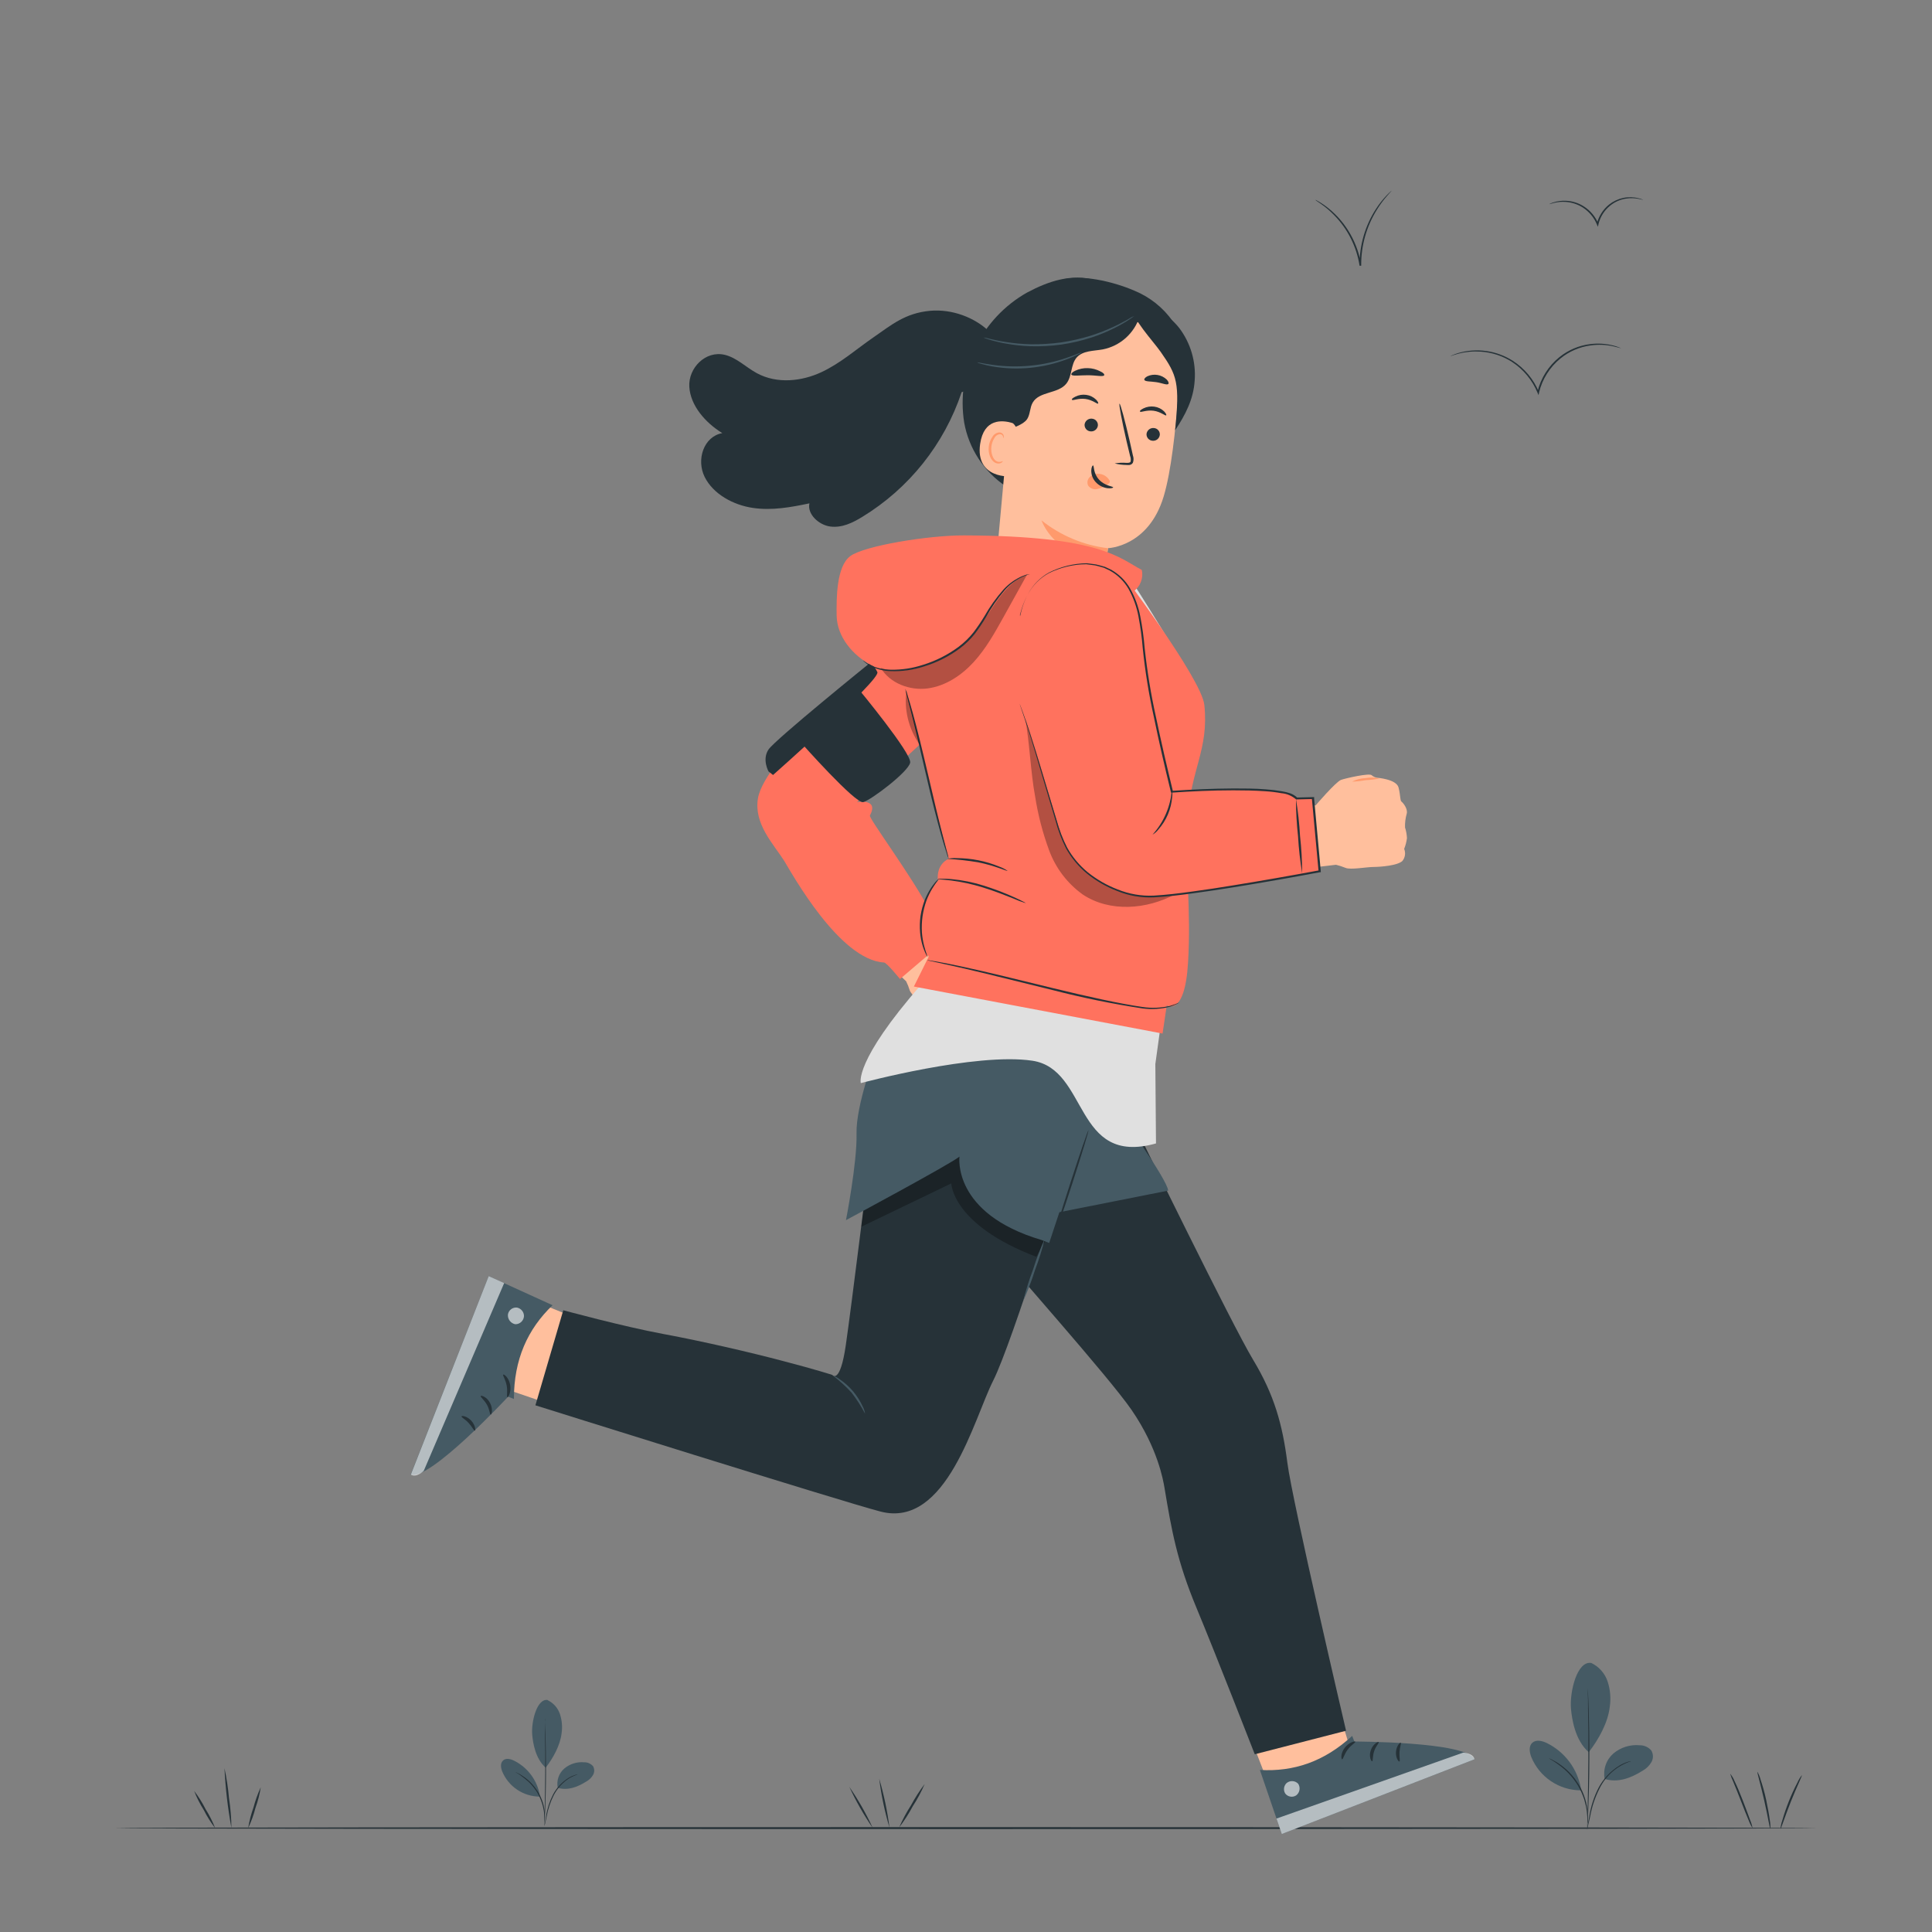 <svg width="88" height="88" viewBox="0 0 88 88" fill="none" xmlns="http://www.w3.org/2000/svg">
<rect x="0" y="0" width="88" height="88" fill="#808080" stroke="none"/>
<path d="M82.78 83.267C82.78 83.294 65.416 83.313 44.002 83.313C22.588 83.313 5.22 83.294 5.22 83.267C5.22 83.241 22.581 83.222 44.002 83.222C65.423 83.222 82.78 83.248 82.78 83.267Z" fill="#263238"/>
<path d="M79.826 83.267C79.754 83.157 79.695 83.039 79.65 82.915C79.555 82.691 79.432 82.387 79.299 82.035C79.165 81.683 79.052 81.414 78.947 81.155C78.89 81.036 78.843 80.913 78.806 80.787C78.889 80.889 78.957 81.004 79.006 81.127C79.114 81.347 79.246 81.655 79.381 82.007C79.517 82.359 79.631 82.667 79.71 82.887C79.763 83.009 79.802 83.136 79.826 83.267Z" fill="#263238"/>
<path d="M80.636 83.302C80.61 83.302 80.52 82.716 80.356 81.998C80.193 81.28 80.022 80.71 80.047 80.701C80.112 80.816 80.161 80.938 80.194 81.066C80.272 81.296 80.37 81.618 80.446 81.979C80.522 82.34 80.582 82.671 80.612 82.91C80.637 83.039 80.645 83.171 80.636 83.302Z" fill="#263238"/>
<path d="M82.072 80.858C82.097 80.872 81.833 81.4 81.565 82.074C81.298 82.748 81.124 83.306 81.097 83.306C81.109 83.177 81.136 83.05 81.178 82.928C81.35 82.328 81.582 81.746 81.87 81.192C81.923 81.073 81.991 80.96 82.072 80.858Z" fill="#263238"/>
<path d="M39.755 83.267C39.347 82.672 38.989 82.043 38.685 81.388C39.095 81.982 39.453 82.611 39.755 83.267Z" fill="#263238"/>
<path d="M40.515 83.248C40.298 82.519 40.142 81.773 40.047 81.018C40.262 81.748 40.418 82.493 40.515 83.248Z" fill="#263238"/>
<path d="M42.118 81.257C41.966 81.61 41.785 81.949 41.576 82.271C41.395 82.609 41.188 82.932 40.955 83.237C41.108 82.886 41.289 82.547 41.497 82.225C41.679 81.887 41.887 81.564 42.118 81.257Z" fill="#263238"/>
<path d="M9.8 83.267C9.601 83.01 9.428 82.734 9.282 82.443C9.109 82.169 8.962 81.878 8.844 81.576C9.042 81.834 9.215 82.109 9.361 82.399C9.534 82.674 9.681 82.965 9.8 83.267Z" fill="#263238"/>
<path d="M10.224 80.538C10.322 80.986 10.39 81.441 10.43 81.898C10.499 82.351 10.537 82.809 10.542 83.267C10.376 82.365 10.27 81.454 10.224 80.538Z" fill="#263238"/>
<path d="M11.878 81.405C11.828 81.727 11.746 82.044 11.635 82.35C11.554 82.666 11.443 82.973 11.304 83.267C11.355 82.946 11.437 82.63 11.547 82.324C11.631 82.009 11.741 81.701 11.878 81.405Z" fill="#263238"/>
<path d="M24.943 77.44C25.075 77.503 25.192 77.592 25.289 77.701C25.386 77.811 25.46 77.939 25.506 78.077C25.596 78.356 25.622 78.651 25.581 78.941C25.516 79.503 25.198 80.068 24.856 80.516C24.383 80.105 24.276 79.385 24.242 79.017C24.191 78.434 24.453 77.352 24.946 77.433" fill="#455A64"/>
<path d="M25.404 81.433C25.372 81.273 25.383 81.107 25.435 80.953C25.488 80.798 25.581 80.66 25.705 80.553C25.83 80.448 25.974 80.369 26.13 80.321C26.285 80.272 26.449 80.255 26.611 80.27C26.687 80.268 26.762 80.283 26.831 80.314C26.899 80.344 26.961 80.389 27.011 80.446C27.047 80.507 27.066 80.577 27.066 80.647C27.066 80.718 27.047 80.788 27.011 80.849C26.94 80.971 26.837 81.072 26.713 81.141C26.305 81.398 25.861 81.571 25.399 81.431" fill="#455A64"/>
<path d="M24.798 83.153C24.801 83.114 24.807 83.076 24.816 83.038C24.83 82.957 24.849 82.852 24.872 82.727C24.925 82.38 25.034 82.044 25.194 81.732C25.361 81.42 25.607 81.159 25.909 80.974C26 80.919 26.098 80.876 26.199 80.845C26.227 80.836 26.255 80.829 26.284 80.824C26.303 80.824 26.312 80.824 26.314 80.824C26.177 80.869 26.047 80.928 25.923 81C25.632 81.189 25.394 81.448 25.23 81.754C25.073 82.062 24.962 82.393 24.9 82.734C24.872 82.864 24.849 82.97 24.832 83.044C24.825 83.081 24.814 83.118 24.798 83.153Z" fill="#263238"/>
<path d="M24.816 78.274C24.818 78.291 24.818 78.308 24.816 78.325L24.825 78.469C24.825 78.594 24.839 78.775 24.846 78.997C24.86 79.446 24.871 80.067 24.869 80.757C24.867 81.447 24.849 82.063 24.83 82.517C24.821 82.743 24.812 82.924 24.804 83.045C24.804 83.103 24.804 83.151 24.795 83.19C24.797 83.206 24.797 83.222 24.795 83.239C24.793 83.222 24.793 83.205 24.795 83.188C24.795 83.151 24.795 83.103 24.795 83.043C24.795 82.913 24.804 82.732 24.809 82.516C24.82 82.067 24.832 81.445 24.835 80.755C24.839 80.066 24.835 79.45 24.823 78.996C24.823 78.775 24.823 78.594 24.823 78.468V78.32C24.816 78.291 24.816 78.274 24.816 78.274Z" fill="#263238"/>
<path d="M24.587 81.775C24.53 81.436 24.392 81.115 24.187 80.84C23.981 80.565 23.713 80.342 23.404 80.191C23.246 80.115 23.04 80.066 22.91 80.191C22.78 80.316 22.81 80.518 22.873 80.682C23.012 81.02 23.248 81.31 23.551 81.515C23.854 81.72 24.211 81.83 24.577 81.833" fill="#455A64"/>
<path d="M23.48 80.719C23.515 80.73 23.549 80.745 23.58 80.763C23.619 80.78 23.657 80.8 23.693 80.823C23.743 80.851 23.791 80.881 23.837 80.914C23.895 80.952 23.95 80.993 24.003 81.037C24.064 81.087 24.123 81.141 24.179 81.198C24.305 81.327 24.417 81.471 24.511 81.625C24.603 81.782 24.677 81.948 24.731 82.121C24.755 82.197 24.773 82.274 24.786 82.352C24.8 82.419 24.809 82.488 24.814 82.556C24.817 82.615 24.817 82.674 24.814 82.732C24.814 82.781 24.814 82.826 24.814 82.861C24.813 82.897 24.809 82.934 24.802 82.97C24.802 82.97 24.802 82.813 24.781 82.565C24.773 82.498 24.762 82.431 24.747 82.364C24.732 82.288 24.713 82.213 24.689 82.139C24.634 81.969 24.561 81.806 24.471 81.651C24.378 81.499 24.269 81.358 24.145 81.229C24.09 81.172 24.032 81.118 23.969 81.069C23.919 81.024 23.866 80.982 23.811 80.942C23.617 80.784 23.477 80.728 23.48 80.719Z" fill="#263238"/>
<path d="M72.482 75.747C72.656 75.83 72.812 75.948 72.939 76.093C73.067 76.237 73.164 76.406 73.225 76.59C73.345 76.957 73.379 77.347 73.325 77.73C73.241 78.471 72.82 79.219 72.366 79.811C71.743 79.267 71.6 78.316 71.556 77.831C71.489 77.063 71.834 75.632 72.482 75.747Z" fill="#455A64"/>
<path d="M73.091 81.032C73.049 80.82 73.064 80.602 73.134 80.397C73.203 80.193 73.325 80.011 73.487 79.869C73.652 79.73 73.843 79.626 74.049 79.561C74.254 79.497 74.471 79.474 74.686 79.494C74.786 79.492 74.885 79.513 74.976 79.554C75.067 79.595 75.148 79.656 75.214 79.731C75.261 79.811 75.287 79.901 75.289 79.994C75.29 80.087 75.267 80.178 75.222 80.259C75.128 80.421 74.993 80.555 74.83 80.647C74.29 80.986 73.704 81.215 73.093 81.03" fill="#455A64"/>
<path d="M72.292 83.302C72.296 83.251 72.303 83.201 72.315 83.151L72.389 82.739C72.46 82.281 72.604 81.838 72.815 81.426C73.034 81.014 73.359 80.669 73.756 80.425C73.877 80.351 74.007 80.292 74.142 80.249C74.178 80.237 74.215 80.228 74.253 80.221C74.265 80.218 74.278 80.218 74.291 80.221C73.983 80.32 73.697 80.48 73.451 80.692C73.206 80.903 73.005 81.162 72.861 81.453C72.653 81.861 72.507 82.297 72.427 82.748C72.389 82.924 72.359 83.059 72.334 83.156C72.325 83.206 72.311 83.255 72.292 83.302Z" fill="#263238"/>
<path d="M72.315 76.859C72.32 76.881 72.323 76.903 72.324 76.926C72.324 76.975 72.327 77.038 72.334 77.116C72.343 77.281 72.354 77.522 72.362 77.82C72.382 78.415 72.396 79.228 72.392 80.139C72.389 81.051 72.366 81.866 72.343 82.459C72.331 82.757 72.319 82.996 72.308 83.163C72.308 83.241 72.308 83.304 72.296 83.353C72.298 83.376 72.298 83.398 72.296 83.42C72.294 83.398 72.294 83.376 72.296 83.353C72.296 83.304 72.296 83.241 72.296 83.163C72.296 82.987 72.306 82.751 72.313 82.459C72.327 81.866 72.343 81.051 72.348 80.141C72.354 79.231 72.348 78.416 72.333 77.823C72.333 77.531 72.333 77.295 72.322 77.119C72.322 77.04 72.322 76.977 72.322 76.927C72.318 76.905 72.316 76.882 72.315 76.859Z" fill="#263238"/>
<path d="M72.012 81.488C71.938 81.039 71.757 80.615 71.485 80.249C71.213 79.885 70.858 79.59 70.449 79.39C70.24 79.29 69.969 79.225 69.796 79.38C69.624 79.534 69.664 79.812 69.747 80.029C69.93 80.476 70.242 80.859 70.642 81.129C71.043 81.4 71.515 81.545 71.998 81.548" fill="#455A64"/>
<path d="M70.55 80.088C70.596 80.102 70.64 80.121 70.682 80.145C70.733 80.169 70.783 80.196 70.831 80.226C70.897 80.262 70.96 80.302 71.021 80.345C71.097 80.395 71.17 80.45 71.24 80.509C71.321 80.574 71.398 80.644 71.472 80.719C71.811 81.06 72.062 81.479 72.202 81.94C72.233 82.04 72.257 82.143 72.276 82.246C72.294 82.335 72.306 82.425 72.313 82.515C72.324 82.598 72.313 82.674 72.324 82.741C72.327 82.799 72.327 82.858 72.324 82.917C72.323 82.965 72.318 83.012 72.308 83.059C72.296 83.059 72.317 82.853 72.28 82.531C72.269 82.45 72.259 82.355 72.237 82.266C72.216 82.176 72.19 82.072 72.16 81.968C72.087 81.744 71.991 81.529 71.871 81.326C71.748 81.125 71.604 80.937 71.442 80.766C71.371 80.692 71.295 80.621 71.217 80.555C71.145 80.49 71.071 80.437 71.005 80.388C70.733 80.183 70.544 80.099 70.55 80.088Z" fill="#263238"/>
<path d="M73.843 15.868C73.843 15.868 73.714 15.825 73.476 15.772C73.141 15.698 72.794 15.685 72.454 15.733C71.949 15.799 71.472 16.005 71.078 16.326C70.593 16.72 70.251 17.263 70.104 17.87V17.887L70.076 17.996L70.034 17.892C69.797 17.317 69.391 16.826 68.871 16.485C68.443 16.21 67.952 16.049 67.445 16.016C67.104 15.992 66.761 16.023 66.429 16.11C66.195 16.171 66.077 16.226 66.069 16.219C66.096 16.202 66.126 16.187 66.157 16.177C66.243 16.139 66.332 16.107 66.422 16.081C66.837 15.96 67.273 15.928 67.701 15.989C68.129 16.049 68.539 16.201 68.904 16.433C69.44 16.778 69.857 17.278 70.099 17.868H70.029V17.85C70.178 17.226 70.531 16.669 71.03 16.266C71.435 15.941 71.922 15.735 72.438 15.673C72.784 15.63 73.136 15.651 73.475 15.736C73.566 15.759 73.656 15.787 73.744 15.821C73.778 15.834 73.811 15.85 73.843 15.868Z" fill="#263238"/>
<path d="M74.846 9.107C74.846 9.107 74.773 9.085 74.643 9.059C74.459 9.022 74.27 9.016 74.084 9.043C73.808 9.08 73.549 9.194 73.335 9.371C73.072 9.585 72.887 9.88 72.808 10.21V10.219L72.779 10.33L72.737 10.226C72.609 9.912 72.388 9.645 72.105 9.459C71.873 9.308 71.607 9.218 71.331 9.198C71.144 9.183 70.956 9.198 70.775 9.244C70.644 9.276 70.576 9.304 70.574 9.297C70.572 9.29 70.59 9.286 70.622 9.27C70.668 9.248 70.716 9.23 70.766 9.216C70.95 9.159 71.142 9.135 71.334 9.145C71.621 9.159 71.9 9.247 72.142 9.402C72.44 9.593 72.672 9.871 72.806 10.198H72.735C72.818 9.851 73.014 9.541 73.291 9.318C73.48 9.168 73.701 9.065 73.937 9.015C74.173 8.966 74.417 8.972 74.65 9.033C74.701 9.046 74.75 9.062 74.798 9.082C74.83 9.096 74.847 9.103 74.846 9.107Z" fill="#263238"/>
<path d="M63.39 8.684C63.39 8.684 63.319 8.763 63.193 8.906C63.015 9.108 62.855 9.325 62.714 9.554C62.243 10.31 61.996 11.183 62.001 12.074V12.105H61.927C61.791 11.232 61.385 10.424 60.764 9.795C60.579 9.603 60.376 9.431 60.157 9.279C60.002 9.172 59.912 9.117 59.916 9.103C59.94 9.11 59.963 9.121 59.984 9.135C60.026 9.161 60.093 9.193 60.173 9.246C60.4 9.39 60.611 9.559 60.803 9.749C61.089 10.028 61.333 10.349 61.526 10.699C61.766 11.13 61.927 11.599 62.001 12.086H61.927V12.074C61.921 11.17 62.179 10.285 62.668 9.525C62.815 9.297 62.984 9.083 63.172 8.886C63.237 8.816 63.293 8.769 63.33 8.733C63.347 8.714 63.367 8.697 63.39 8.684Z" fill="#263238"/>
<path d="M56.637 78.311L57.941 81.678L60.811 81.004L61.443 79.464L60.472 76.272L56.637 78.311Z" fill="#FFBF9D"/>
<path d="M61.589 79.068L61.691 79.324C61.691 79.324 66.795 79.324 67.163 80.135L58.383 83.537L57.386 80.619C58.923 80.707 60.315 80.244 61.589 79.068Z" fill="#455A64"/>
<g opacity="0.6">
<path d="M58.631 81.192C58.557 81.249 58.507 81.332 58.49 81.424C58.473 81.516 58.49 81.611 58.539 81.69C58.596 81.766 58.679 81.817 58.772 81.833C58.865 81.849 58.96 81.83 59.039 81.778C59.118 81.718 59.172 81.63 59.189 81.532C59.206 81.435 59.186 81.334 59.133 81.25C59.066 81.178 58.974 81.134 58.876 81.128C58.777 81.121 58.681 81.153 58.605 81.215" fill="white"/>
</g>
<g opacity="0.6">
<path d="M58.383 83.537L58.143 82.833L66.648 79.829C66.648 79.829 67.103 79.844 67.163 80.133L58.383 83.537Z" fill="white"/>
</g>
<path d="M61.732 79.336C61.746 79.378 61.538 79.48 61.38 79.698C61.222 79.917 61.178 80.135 61.132 80.135C61.086 80.135 61.054 79.864 61.252 79.607C61.449 79.35 61.725 79.294 61.732 79.336Z" fill="#263238"/>
<path d="M62.798 79.353C62.823 79.391 62.665 79.529 62.589 79.769C62.513 80.008 62.543 80.209 62.501 80.223C62.459 80.237 62.337 80.01 62.438 79.72C62.538 79.429 62.781 79.313 62.798 79.353Z" fill="#263238"/>
<path d="M63.742 80.233C63.707 80.258 63.566 80.07 63.585 79.797C63.605 79.524 63.77 79.353 63.802 79.381C63.834 79.41 63.758 79.582 63.745 79.806C63.733 80.029 63.782 80.214 63.742 80.233Z" fill="#263238"/>
<path d="M45.712 57.241C45.788 57.441 50.498 62.697 51.547 64.228C52.733 65.96 52.983 67.424 53.041 67.767C53.368 69.73 53.613 71.112 54.504 73.25C55.394 75.388 57.153 79.904 57.153 79.904L61.311 78.833C61.311 78.833 58.86 68.371 58.638 66.629C58.416 64.886 58.043 63.536 57.077 61.935C56.111 60.333 51.848 51.591 51.848 51.591L45.111 54.423L45.712 57.241Z" fill="#263238"/>
<path d="M42.692 42.374C42.692 42.374 44.054 42.393 44.255 42.518C44.456 42.643 45.257 43.259 45.257 43.398C45.256 43.483 45.275 43.566 45.313 43.641C45.313 43.641 45.816 44.345 45.589 44.646C45.362 44.947 45.195 45.046 45.2 45.139C45.206 45.232 45.133 45.556 44.941 45.644C44.756 45.724 44.585 45.834 44.435 45.968C44.349 46.101 44.247 46.223 44.13 46.331C43.994 46.416 43.847 46.484 43.694 46.533C43.651 46.615 43.586 46.684 43.507 46.733C43.428 46.782 43.338 46.808 43.245 46.809C42.956 46.783 42.43 46.234 42.259 46.03C42.046 45.774 41.504 45.326 41.434 45.099C41.391 44.959 41.337 44.824 41.272 44.694L39.952 43.446L42.011 41.378L42.692 42.374Z" fill="#FFBF9D"/>
<path d="M45.355 43.754C45.2 43.63 45.055 43.494 44.922 43.347C44.769 43.221 44.627 43.082 44.498 42.932C44.858 43.116 45.156 43.402 45.355 43.754Z" fill="#FF9A6C"/>
<path d="M41.969 28.484C41.969 28.484 40.403 29.811 40.033 30.144C39.663 30.476 34.848 34.521 34.526 36.351C34.322 37.523 35.23 38.44 35.718 39.209C36.069 39.783 38.238 43.725 40.264 43.84C40.383 43.84 40.994 44.593 40.994 44.593L43.192 42.719C42.882 42.331 42.604 41.919 42.36 41.487C41.48 39.836 39.563 37.263 39.623 37.147C40.051 36.346 39.035 36.536 39.035 36.536L43.249 32.673L41.969 28.484Z" fill="#FF725E"/>
<path d="M35.005 35.137C35.005 35.137 34.7 34.593 35.005 34.139C35.309 33.685 39.6 30.216 39.6 30.216C39.6 30.216 39.809 30.27 39.963 30.615C40.116 30.96 35.211 35.3 35.211 35.3L35.005 35.137Z" fill="#263238"/>
<path d="M36.504 33.848C36.504 33.848 38.968 36.627 39.32 36.536C39.672 36.444 41.379 35.156 41.457 34.737C41.534 34.318 39.111 31.393 39.111 31.393L36.504 33.848Z" fill="#263238"/>
<path d="M33.012 16.162C33.553 16.291 33.975 16.727 34.47 16.996C35.397 17.5 36.522 17.366 37.405 16.956C38.289 16.546 39.007 15.9 39.801 15.354C40.594 14.809 41.225 14.259 42.37 14.156C44.393 13.98 46.418 15.759 45.5 17.271L43.801 17.864C43.008 20.237 41.4 22.252 39.262 23.552C38.836 23.811 38.354 24.05 37.824 23.983C37.294 23.917 36.756 23.412 36.869 22.927C36.027 23.104 35.161 23.265 34.281 23.133C33.401 23.001 32.488 22.51 32.097 21.725C31.706 20.94 32.051 19.881 32.9 19.728C32.117 19.247 31.446 18.464 31.397 17.616C31.348 16.767 32.132 15.953 33.012 16.162Z" fill="#263238"/>
<path d="M49.889 12.758C48.794 12.461 47.777 12.795 46.772 13.33C45.752 13.909 44.932 14.784 44.421 15.84C43.911 16.895 43.735 18.082 43.916 19.241C44.021 19.831 44.244 20.394 44.573 20.895C44.901 21.397 45.328 21.826 45.827 22.159C47.205 23.039 49.083 22.958 50.473 22.104C51.864 21.25 52.761 19.702 52.985 18.084C53.154 16.964 52.966 15.819 52.448 14.811C52.185 14.311 51.823 13.872 51.383 13.518C50.943 13.165 50.435 12.907 49.891 12.758" fill="#263238"/>
<path d="M46.353 16.238C46.557 15.828 46.54 15.346 46.649 14.9C46.888 13.92 47.342 13.052 48.307 12.755C49.204 12.479 50.674 12.808 51.679 13.244C52.379 13.533 52.982 14.015 53.418 14.634C53.693 15.053 53.863 15.531 53.916 16.029C53.968 16.527 53.9 17.03 53.719 17.496L48.703 16.264C48.189 16.616 47.661 16.968 47.062 17.128C46.888 17.186 46.702 17.198 46.522 17.162C46.433 17.142 46.352 17.098 46.287 17.033C46.223 16.968 46.179 16.887 46.16 16.798C46.132 16.595 46.264 16.416 46.353 16.238Z" fill="#263238"/>
<path d="M45.382 25.52L46.262 15.902C46.286 15.694 46.387 15.504 46.545 15.367C46.703 15.23 46.906 15.158 47.115 15.164L51.649 14.656C53.073 14.7 53.761 16.555 53.666 17.975C53.551 19.559 53.347 21.476 53.002 22.618C52.309 24.915 50.47 24.968 50.47 24.968C50.47 24.968 50.459 25.059 50.333 25.909C50.333 25.909 50.102 27.669 48.139 27.284C46.865 27.034 45.382 25.52 45.382 25.52Z" fill="#FFBF9D"/>
<path d="M52.828 19.811C52.818 19.889 52.778 19.961 52.717 20.01C52.655 20.06 52.576 20.083 52.497 20.075C52.459 20.073 52.421 20.063 52.386 20.046C52.351 20.029 52.32 20.005 52.294 19.976C52.269 19.947 52.249 19.913 52.237 19.876C52.225 19.839 52.22 19.8 52.223 19.762C52.233 19.683 52.274 19.611 52.336 19.562C52.398 19.512 52.476 19.489 52.555 19.496C52.594 19.498 52.632 19.508 52.667 19.525C52.702 19.542 52.733 19.566 52.758 19.596C52.784 19.625 52.803 19.659 52.815 19.696C52.827 19.733 52.831 19.772 52.828 19.811Z" fill="#263238"/>
<path d="M53.117 18.918C53.075 18.952 52.869 18.753 52.545 18.709C52.221 18.665 51.96 18.795 51.931 18.751C51.901 18.707 51.964 18.665 52.078 18.603C52.232 18.526 52.406 18.498 52.576 18.522C52.745 18.544 52.901 18.619 53.023 18.737C53.113 18.832 53.138 18.902 53.117 18.918Z" fill="#263238"/>
<path d="M50.007 19.385C49.997 19.463 49.956 19.535 49.894 19.584C49.832 19.634 49.753 19.657 49.674 19.649C49.636 19.646 49.598 19.636 49.563 19.619C49.529 19.602 49.498 19.578 49.472 19.549C49.447 19.52 49.428 19.486 49.416 19.449C49.403 19.413 49.399 19.374 49.401 19.335C49.412 19.257 49.452 19.185 49.514 19.135C49.576 19.086 49.655 19.062 49.734 19.07C49.773 19.072 49.811 19.082 49.846 19.099C49.881 19.116 49.912 19.14 49.937 19.17C49.962 19.199 49.982 19.233 49.994 19.27C50.006 19.307 50.01 19.346 50.007 19.385Z" fill="#263238"/>
<path d="M50.017 18.382C49.975 18.417 49.769 18.216 49.445 18.172C49.121 18.128 48.861 18.258 48.831 18.214C48.801 18.17 48.865 18.128 48.979 18.068C49.132 17.99 49.306 17.961 49.477 17.986C49.645 18.008 49.802 18.084 49.924 18.202C50.014 18.292 50.038 18.367 50.017 18.382Z" fill="#263238"/>
<path d="M50.771 21.108C50.949 21.077 51.13 21.069 51.309 21.083C51.394 21.083 51.475 21.083 51.496 21.027C51.515 20.942 51.507 20.854 51.475 20.773C51.424 20.562 51.371 20.342 51.316 20.11C51.098 19.166 50.954 18.396 50.992 18.387C51.031 18.378 51.237 19.137 51.454 20.08C51.505 20.312 51.556 20.534 51.602 20.745C51.641 20.852 51.641 20.969 51.602 21.076C51.586 21.104 51.564 21.127 51.538 21.145C51.512 21.163 51.481 21.174 51.45 21.178C51.402 21.183 51.354 21.183 51.306 21.178C51.125 21.176 50.946 21.153 50.771 21.108Z" fill="#263238"/>
<path d="M50.47 24.971C49.362 24.838 48.313 24.399 47.441 23.704C47.441 23.704 48.009 25.438 50.389 25.538L50.47 24.971Z" fill="#FF9A6C"/>
<path d="M50.528 21.87C50.477 21.784 50.404 21.712 50.318 21.662C50.231 21.611 50.133 21.584 50.033 21.581C49.961 21.577 49.889 21.588 49.821 21.613C49.753 21.639 49.691 21.677 49.639 21.727C49.588 21.775 49.553 21.838 49.538 21.907C49.524 21.975 49.532 22.047 49.56 22.111C49.604 22.176 49.667 22.227 49.74 22.256C49.813 22.285 49.893 22.293 49.97 22.277C50.13 22.243 50.283 22.178 50.419 22.087C50.458 22.064 50.494 22.036 50.524 22.002C50.538 21.986 50.547 21.966 50.55 21.945C50.552 21.923 50.549 21.902 50.54 21.882" fill="#FF9A6C"/>
<path d="M49.787 21.201C49.84 21.201 49.787 21.553 50.06 21.847C50.332 22.141 50.706 22.151 50.702 22.199C50.702 22.222 50.609 22.255 50.45 22.238C50.244 22.212 50.053 22.115 49.912 21.963C49.775 21.818 49.701 21.624 49.706 21.424C49.711 21.277 49.762 21.196 49.787 21.201Z" fill="#263238"/>
<path d="M50.295 17.092C50.252 17.174 49.933 17.092 49.547 17.092C49.162 17.092 48.843 17.146 48.8 17.062C48.782 17.02 48.847 16.944 48.975 16.886C49.155 16.801 49.351 16.761 49.549 16.768C49.746 16.772 49.94 16.822 50.114 16.914C50.253 16.972 50.315 17.051 50.295 17.092Z" fill="#263238"/>
<path d="M53.217 17.489C53.149 17.554 52.937 17.447 52.668 17.407C52.399 17.366 52.166 17.389 52.124 17.304C52.107 17.264 52.152 17.195 52.262 17.139C52.406 17.073 52.567 17.053 52.724 17.079C52.881 17.105 53.026 17.178 53.142 17.287C53.226 17.377 53.247 17.456 53.217 17.489Z" fill="#263238"/>
<path d="M45.605 15.472C46.198 14.165 48.388 12.517 49.797 12.783L51.909 14.413C51.79 14.792 51.57 15.131 51.274 15.396C50.977 15.66 50.615 15.84 50.225 15.916C49.81 15.99 49.322 15.967 49.042 16.284C48.763 16.6 48.84 17.139 48.569 17.475C48.196 17.943 47.337 17.818 47.039 18.336C46.907 18.561 46.929 18.853 46.793 19.077C46.617 19.374 45.769 19.68 45.452 19.536C45.135 19.392 45.199 18.832 45.126 18.526C45.029 18.176 45.055 17.803 45.2 17.47C45.422 16.827 45.324 16.097 45.605 15.472Z" fill="#263238"/>
<path d="M46.392 19.929C46.415 19.753 46.269 19.315 46.1 19.264C45.649 19.13 44.813 19.052 44.644 20.223C44.415 21.823 46.068 21.722 46.078 21.677C46.089 21.631 46.311 20.532 46.392 19.929Z" fill="#FFBF9D"/>
<path d="M45.677 21C45.677 21 45.645 21.016 45.596 21.03C45.526 21.049 45.451 21.04 45.387 21.006C45.227 20.919 45.123 20.631 45.156 20.34C45.172 20.203 45.218 20.071 45.292 19.953C45.315 19.907 45.348 19.867 45.39 19.836C45.432 19.805 45.48 19.785 45.531 19.777C45.564 19.773 45.598 19.781 45.626 19.799C45.654 19.817 45.676 19.844 45.686 19.876C45.7 19.925 45.686 19.955 45.686 19.959C45.686 19.962 45.725 19.937 45.721 19.869C45.718 19.828 45.701 19.789 45.672 19.76C45.633 19.72 45.58 19.698 45.524 19.696C45.456 19.7 45.391 19.721 45.334 19.758C45.277 19.794 45.23 19.844 45.199 19.904C45.109 20.032 45.054 20.18 45.038 20.335C45.001 20.659 45.123 20.985 45.344 21.083C45.385 21.103 45.43 21.113 45.475 21.113C45.52 21.113 45.565 21.103 45.605 21.083C45.668 21.039 45.681 21.004 45.677 21Z" fill="#FF9A6C"/>
<path d="M51.49 13.881C51.575 14.55 52.487 15.486 52.874 16.037C53.611 17.093 53.745 17.43 53.525 19.6C53.991 18.896 54.363 18.192 54.416 17.333C54.481 16.476 54.231 15.624 53.712 14.939C53.449 14.603 53.112 14.332 52.727 14.149C52.341 13.966 51.919 13.875 51.492 13.883" fill="#263238"/>
<path d="M44.789 15.372C44.874 15.411 44.963 15.443 45.054 15.467C45.141 15.495 45.248 15.527 45.375 15.555C45.501 15.583 45.642 15.624 45.804 15.647C46.18 15.716 46.561 15.758 46.943 15.77C47.41 15.783 47.878 15.757 48.342 15.694C48.805 15.626 49.262 15.519 49.708 15.376C50.07 15.257 50.423 15.111 50.764 14.941C50.913 14.872 51.038 14.795 51.151 14.732C51.264 14.668 51.359 14.608 51.433 14.556C51.514 14.507 51.591 14.451 51.663 14.39C51.576 14.427 51.492 14.472 51.413 14.524C51.336 14.57 51.237 14.626 51.125 14.682C51.012 14.739 50.883 14.814 50.736 14.878C50.393 15.038 50.04 15.175 49.68 15.29C49.237 15.426 48.784 15.529 48.326 15.598C47.868 15.659 47.405 15.687 46.943 15.68C46.564 15.672 46.187 15.638 45.813 15.578C45.653 15.559 45.51 15.525 45.385 15.501C45.26 15.476 45.151 15.451 45.063 15.428C44.974 15.401 44.882 15.382 44.789 15.372Z" fill="#455A64"/>
<path d="M44.508 16.507C44.564 16.537 44.623 16.558 44.684 16.571C44.853 16.619 45.024 16.659 45.197 16.689C46.343 16.888 47.522 16.773 48.609 16.358C48.778 16.297 48.944 16.226 49.104 16.145C49.163 16.121 49.219 16.088 49.269 16.048C49.269 16.034 49.016 16.152 48.6 16.294C47.516 16.668 46.358 16.779 45.221 16.62C44.778 16.56 44.512 16.491 44.508 16.507Z" fill="#455A64"/>
<path d="M27.442 60.525L23.978 59.117L22.484 61.758L23.211 63.328L26.424 64.43L27.442 60.525Z" fill="#FFBF9D"/>
<path d="M23.408 63.721L23.144 63.617C23.144 63.617 19.576 67.457 18.707 67.165L22.259 58.126L25.168 59.451C24.029 60.544 23.408 61.924 23.408 63.721Z" fill="#455A64"/>
<g opacity="0.6">
<path d="M23.866 59.981C23.874 59.884 23.847 59.788 23.789 59.71C23.73 59.632 23.646 59.578 23.551 59.559C23.454 59.547 23.358 59.574 23.28 59.632C23.203 59.69 23.151 59.776 23.135 59.872C23.126 59.974 23.155 60.077 23.217 60.159C23.279 60.241 23.369 60.298 23.47 60.317C23.571 60.319 23.67 60.281 23.744 60.211C23.818 60.142 23.862 60.046 23.867 59.944" fill="white"/>
</g>
<g opacity="0.6">
<path d="M22.26 58.126L22.964 58.444L19.302 66.993C19.302 66.993 18.973 67.326 18.712 67.169L22.26 58.126Z" fill="white"/>
</g>
<path d="M23.109 63.638C23.065 63.619 23.132 63.39 23.079 63.11C23.026 62.83 22.887 62.646 22.92 62.612C22.954 62.579 23.177 62.746 23.237 63.078C23.297 63.411 23.144 63.665 23.109 63.638Z" fill="#263238"/>
<path d="M22.352 64.43C22.306 64.43 22.306 64.201 22.176 63.978C22.046 63.754 21.873 63.626 21.893 63.587C21.912 63.548 22.169 63.615 22.319 63.899C22.468 64.182 22.392 64.446 22.352 64.43Z" fill="#263238"/>
<path d="M21.023 64.515C21.023 64.471 21.27 64.499 21.463 64.708C21.657 64.918 21.669 65.162 21.627 65.166C21.585 65.17 21.506 64.99 21.345 64.814C21.185 64.638 21.009 64.561 21.023 64.515Z" fill="#263238"/>
<path d="M25.657 59.68C25.657 59.68 28.361 60.417 30.216 60.762C32.071 61.107 34.2 61.604 35.672 61.994C37.222 62.398 37.91 62.626 37.91 62.626C37.91 62.626 38.262 63.086 38.526 61.264C38.79 59.442 39.6 52.864 39.6 52.864L40.49 50.033L45.837 49.097L48.675 52.841C48.675 52.841 46.11 61.166 45.237 62.889C44.364 64.612 43.125 69.633 40.109 68.85C38.324 68.387 24.387 64.01 24.387 64.01L25.657 59.68Z" fill="#263238"/>
<path opacity="0.3" d="M39.317 55.226L39.294 55.412L39.236 55.875L43.331 53.902C43.331 53.902 43.358 55.784 47.203 57.246L47.692 56.394V53.902L44.72 51.591H42.664L39.389 54.055" fill="black"/>
<path d="M47.592 56.417C47.47 56.904 47.32 57.383 47.142 57.851C46.991 58.331 46.812 58.801 46.605 59.259C46.726 58.773 46.876 58.294 47.055 57.825C47.204 57.345 47.383 56.874 47.592 56.417Z" fill="#455A64"/>
<path d="M39.403 64.392C39.226 64.055 39.021 63.735 38.789 63.434C38.532 63.155 38.252 62.898 37.951 62.667C38.059 62.702 38.161 62.756 38.25 62.827C38.477 62.981 38.682 63.166 38.859 63.376C39.035 63.586 39.183 63.819 39.297 64.068C39.351 64.169 39.387 64.278 39.403 64.392Z" fill="#455A64"/>
<path d="M39.873 48.002C39.873 48.002 38.982 50.326 39.014 51.637C39.046 52.948 38.533 55.576 38.533 55.576C38.533 55.576 43.343 52.994 43.703 52.681C43.703 52.681 43.351 55.271 47.437 56.479L47.789 56.614L49.044 52.83C49.476 52.164 49.841 51.456 50.134 50.718C50.465 49.764 50.926 48.006 50.926 48.006L41.795 45.408L39.873 48.002Z" fill="#455A64"/>
<path d="M50.931 50.625C50.931 50.625 53.177 53.724 53.208 54.231L47.499 55.363L46.971 53.188L46.74 50.922L50.931 50.625Z" fill="#455A64"/>
<path d="M42.215 30.137C42.275 30.302 43.447 34.349 43.447 34.349L44.151 40.222C44.151 40.222 42.967 43.698 41.969 44.835C38.875 48.37 39.209 49.335 39.209 49.335C39.209 49.335 44.444 47.927 47.022 48.314C49.6 48.701 48.898 53.135 52.654 52.082L52.624 48.467C52.624 48.467 53.096 45.132 53.214 43.967C53.331 42.802 53.171 38.615 53.171 38.615C53.171 38.615 54.462 34.514 54.462 33.185C54.462 31.856 54.77 31.798 53.706 29.97C52.643 28.141 51.066 25.703 51.066 25.703L45.148 25.204L41.867 28.585L42.215 30.137Z" fill="#E0E0E0"/>
<path d="M49.579 51.482C49.602 51.482 49.271 52.58 48.838 53.916C48.405 55.252 48.036 56.331 48.011 56.322C47.986 56.313 48.319 55.225 48.752 53.888C49.185 52.55 49.555 51.473 49.579 51.482Z" fill="#263238"/>
<path d="M42.013 30.302C41.233 30.512 40.543 30.753 39.692 30.302C38.84 29.852 38.127 29.007 38.108 28.042C38.097 27.254 38.095 25.8 38.729 25.33C39.362 24.86 42.277 24.381 43.908 24.387C50.19 24.406 51 25.443 52.005 25.958C52.047 26.141 52.033 26.332 51.965 26.507C51.898 26.681 51.78 26.832 51.626 26.939" fill="#FF725E"/>
<path d="M41.478 29.128C41.478 29.128 41.654 32.588 41.913 33.896C42.172 35.204 43.212 39.118 43.212 39.118C43.212 39.118 42.634 39.334 42.721 40.118C42.721 40.118 42.096 40.661 42.025 41.858C41.955 43.055 42.302 43.576 42.302 43.576L41.626 44.935L52.953 47.077L53.143 45.797C53.143 45.797 53.964 46.325 54.113 43.861C54.263 41.397 53.969 39.558 54.099 37.296C54.229 35.035 55.072 34.153 54.856 32.11C54.736 30.909 50.926 25.872 50.926 25.872C50.926 25.872 45.389 24.931 44.833 25.536C44.276 26.142 41.478 29.128 41.478 29.128Z" fill="#FF725E"/>
<g opacity="0.3">
<path d="M53.504 39.792C50.779 38.261 48.801 35.714 46.899 33.233L46.698 32.736C46.893 33.773 46.948 35.218 47.145 36.256C47.276 37.104 47.492 37.936 47.789 38.74C48.089 39.549 48.625 40.249 49.327 40.75C50.559 41.561 52.231 41.427 53.525 40.732C53.715 40.63 53.921 40.477 53.917 40.262C53.914 40.047 53.692 39.901 53.504 39.792Z" fill="black"/>
</g>
<path d="M41.233 31.372C41.277 31.468 41.312 31.567 41.339 31.669C41.4 31.861 41.483 32.143 41.58 32.491C41.775 33.195 42.011 34.16 42.261 35.235C42.511 36.311 42.74 37.284 42.921 37.983C43.011 38.322 43.085 38.6 43.139 38.812C43.171 38.912 43.195 39.014 43.211 39.118C43.169 39.022 43.133 38.922 43.106 38.82C43.041 38.629 42.958 38.349 42.859 38C42.66 37.296 42.419 36.332 42.171 35.256C41.923 34.181 41.696 33.208 41.518 32.507C41.43 32.169 41.358 31.89 41.304 31.678C41.273 31.578 41.249 31.476 41.233 31.372Z" fill="#263238"/>
<path d="M46.728 41.14C46.532 41.081 46.339 41.008 46.152 40.924C45.8 40.785 45.315 40.591 44.764 40.42C44.294 40.275 43.812 40.169 43.324 40.105C42.949 40.06 42.715 40.056 42.715 40.04C42.769 40.026 42.825 40.022 42.88 40.026C43.031 40.022 43.181 40.027 43.331 40.042C43.827 40.087 44.316 40.185 44.79 40.334C45.263 40.482 45.727 40.658 46.179 40.862C46.355 40.941 46.49 41.007 46.585 41.056C46.636 41.078 46.684 41.106 46.728 41.14Z" fill="#263238"/>
<path d="M53.727 45.658C53.695 45.681 53.661 45.702 53.625 45.72C53.523 45.773 53.416 45.818 53.305 45.852C52.894 45.961 52.465 45.988 52.043 45.933C50.667 45.725 49.303 45.446 47.956 45.099C46.372 44.713 44.945 44.35 43.908 44.111L42.676 43.837L42.34 43.763C42.301 43.756 42.262 43.745 42.224 43.731C42.264 43.731 42.304 43.736 42.344 43.745L42.684 43.801C42.977 43.852 43.4 43.937 43.916 44.048C44.959 44.271 46.392 44.625 47.972 45.011C49.553 45.396 50.992 45.715 52.045 45.868C52.46 45.928 52.883 45.911 53.291 45.817C53.439 45.772 53.585 45.719 53.727 45.658Z" fill="#263238"/>
<g opacity="0.3">
<path d="M40.114 30.418C40.533 31.122 41.434 31.464 42.251 31.357C43.067 31.249 43.796 30.763 44.352 30.154C44.908 29.545 45.313 28.819 45.713 28.099L46.798 26.142C45.51 26.678 45.072 28.169 44.097 29.169C43.122 30.169 41.233 30.83 40.114 30.418Z" fill="black"/>
</g>
<path d="M46.907 26.152C46.907 26.152 46.779 26.183 46.555 26.282C46.253 26.429 45.983 26.634 45.76 26.886C45.435 27.266 45.149 27.679 44.908 28.118C44.755 28.373 44.589 28.621 44.41 28.859C44.211 29.112 43.979 29.338 43.722 29.531C43.224 29.902 42.666 30.183 42.071 30.362C41.589 30.517 41.083 30.587 40.577 30.57C40.233 30.563 39.896 30.473 39.595 30.309C39.514 30.264 39.439 30.209 39.371 30.145C39.346 30.124 39.324 30.101 39.304 30.075C39.403 30.149 39.506 30.217 39.612 30.279C39.914 30.426 40.245 30.503 40.58 30.504C41.078 30.513 41.574 30.437 42.046 30.281C42.629 30.101 43.177 29.823 43.667 29.459C43.918 29.27 44.144 29.05 44.34 28.804C44.518 28.57 44.683 28.326 44.836 28.074C45.084 27.633 45.38 27.22 45.716 26.842C45.948 26.59 46.23 26.389 46.543 26.25C46.629 26.215 46.717 26.188 46.807 26.168C46.84 26.158 46.873 26.152 46.907 26.152Z" fill="#263238"/>
<path d="M45.894 39.667C45.881 39.695 45.308 39.424 44.547 39.275C44.085 39.199 43.619 39.147 43.152 39.12C43.287 39.089 43.426 39.078 43.565 39.086C43.901 39.087 44.236 39.12 44.565 39.185C44.894 39.25 45.215 39.348 45.524 39.477C45.655 39.523 45.78 39.587 45.894 39.667Z" fill="#263238"/>
<path d="M42.768 40.019C42.78 40.032 42.633 40.195 42.457 40.484C42.354 40.657 42.267 40.838 42.196 41.026C42.115 41.257 42.056 41.496 42.02 41.739C41.987 41.982 41.977 42.228 41.992 42.473C42.007 42.673 42.04 42.872 42.089 43.068C42.173 43.4 42.265 43.596 42.254 43.596C42.223 43.556 42.197 43.512 42.177 43.465C42.149 43.413 42.125 43.358 42.105 43.302C42.074 43.229 42.048 43.155 42.025 43.08C41.966 42.883 41.927 42.68 41.909 42.474C41.888 42.223 41.894 41.97 41.929 41.719C41.967 41.47 42.032 41.226 42.122 40.991C42.199 40.799 42.294 40.616 42.407 40.443C42.45 40.378 42.495 40.314 42.545 40.253C42.581 40.206 42.619 40.161 42.661 40.118C42.728 40.053 42.768 40.016 42.768 40.019Z" fill="#263238"/>
<g opacity="0.3">
<path d="M41.288 31.462C41.172 32.325 41.386 33.199 41.886 33.912C41.712 33.088 41.471 32.289 41.288 31.462Z" fill="black"/>
</g>
<path d="M59.924 36.686C59.924 36.686 60.852 35.6 61.086 35.521C61.32 35.441 62.357 35.209 62.473 35.306C62.54 35.364 62.62 35.404 62.707 35.424C62.707 35.424 63.606 35.482 63.703 35.873C63.8 36.263 63.763 36.459 63.84 36.517C63.918 36.575 64.134 36.849 64.074 37.064C64.016 37.267 63.99 37.478 63.997 37.689C64.048 37.847 64.077 38.012 64.085 38.178C64.063 38.345 64.021 38.509 63.958 38.666C63.995 38.756 64.008 38.854 63.994 38.95C63.98 39.047 63.94 39.137 63.879 39.213C63.664 39.428 62.871 39.486 62.591 39.488C62.239 39.488 61.522 39.629 61.287 39.53C61.146 39.472 61 39.425 60.852 39.389L58.96 39.614L58.668 36.57L59.924 36.686Z" fill="#FFBF9D"/>
<path d="M62.82 35.461C62.616 35.501 62.41 35.526 62.202 35.535C61.998 35.573 61.792 35.596 61.584 35.602C61.773 35.506 61.98 35.452 62.191 35.443C62.4 35.404 62.614 35.41 62.82 35.461Z" fill="#FF9A6C"/>
<path d="M46.464 32.055C47.168 33.961 47.835 36.522 48.33 38.002C49 40.014 51.081 40.762 52.144 40.843C53.504 40.945 60.134 39.69 60.134 39.69L59.828 36.346L59.076 36.365C58.929 36.231 58.745 36.142 58.548 36.112C57.153 35.783 53.392 36.057 53.392 36.057C53.392 36.057 52.38 31.99 52.16 29.993C51.983 28.409 51.983 25.825 49.507 25.675C47.897 25.751 46.857 26.346 46.464 28.071" fill="#FF725E"/>
<path d="M46.464 28.078C46.464 28.078 46.464 28.053 46.478 28.007C46.492 27.961 46.506 27.889 46.529 27.799C46.601 27.532 46.705 27.273 46.839 27.03C47.054 26.635 47.376 26.307 47.768 26.085C48.306 25.81 48.901 25.663 49.505 25.656L49.775 25.689C49.867 25.698 49.959 25.715 50.049 25.74L50.327 25.818L50.596 25.943C50.964 26.145 51.269 26.444 51.477 26.809C51.699 27.205 51.855 27.634 51.939 28.081C52.032 28.557 52.099 29.038 52.138 29.521C52.251 30.572 52.422 31.616 52.65 32.648C52.879 33.739 53.14 34.878 53.428 36.054L53.383 36.022C54.284 35.961 55.222 35.918 56.184 35.913C56.667 35.913 57.156 35.913 57.651 35.953C57.9 35.97 58.148 36 58.393 36.043C58.519 36.063 58.642 36.093 58.763 36.133C58.888 36.177 59.002 36.248 59.097 36.339L59.064 36.327L59.815 36.307H59.858V36.351V36.397C59.962 37.525 60.064 38.632 60.16 39.688V39.729H60.12C58.773 39.98 57.464 40.209 56.202 40.412C55.57 40.514 54.951 40.606 54.345 40.688C53.738 40.771 53.145 40.843 52.561 40.874C51.989 40.9 51.418 40.801 50.889 40.584C50.388 40.393 49.92 40.123 49.504 39.785C49.12 39.465 48.798 39.078 48.555 38.641C48.349 38.233 48.188 37.805 48.073 37.363C47.573 35.704 47.193 34.371 46.904 33.456C46.76 32.998 46.642 32.648 46.561 32.411C46.522 32.294 46.49 32.205 46.469 32.141C46.458 32.111 46.449 32.081 46.441 32.05C46.441 32.05 46.453 32.078 46.476 32.138C46.499 32.198 46.534 32.289 46.577 32.405C46.663 32.641 46.786 32.99 46.929 33.446C47.231 34.354 47.617 35.69 48.124 37.346C48.241 37.783 48.403 38.206 48.608 38.609C48.848 39.038 49.165 39.418 49.544 39.73C49.956 40.061 50.416 40.326 50.91 40.514C51.431 40.724 51.991 40.82 52.552 40.794C53.131 40.762 53.724 40.688 54.33 40.605C54.935 40.523 55.553 40.429 56.183 40.325C57.443 40.121 58.752 39.892 60.097 39.641L60.06 39.688C59.963 38.632 59.861 37.527 59.757 36.399V36.353L59.803 36.394L59.053 36.413H59.034L59.02 36.399C58.834 36.242 58.604 36.148 58.362 36.128C58.12 36.084 57.875 36.055 57.63 36.04C57.14 36.005 56.653 35.998 56.172 35.998C55.211 35.998 54.275 36.043 53.376 36.103H53.339L53.33 36.066C53.041 34.889 52.782 33.75 52.557 32.657C52.328 31.622 52.159 30.574 52.05 29.519C52.012 29.038 51.947 28.56 51.857 28.086C51.776 27.646 51.624 27.223 51.408 26.831C51.204 26.476 50.906 26.184 50.547 25.987L50.287 25.863L50.016 25.786C49.928 25.759 49.838 25.742 49.746 25.735L49.481 25.7C48.883 25.704 48.295 25.846 47.761 26.113C47.374 26.329 47.054 26.648 46.837 27.036C46.702 27.275 46.594 27.53 46.517 27.794L46.459 28L46.464 28.078Z" fill="#263238"/>
<path d="M52.496 38.016C53.008 37.452 53.318 36.733 53.376 35.973C53.401 36.083 53.406 36.198 53.39 36.311C53.367 36.584 53.301 36.852 53.193 37.104C53.085 37.357 52.936 37.59 52.753 37.794C52.683 37.885 52.595 37.96 52.496 38.016Z" fill="#263238"/>
<path d="M59.312 39.776C59.218 39.217 59.156 38.654 59.124 38.088C59.062 37.525 59.03 36.958 59.029 36.392C59.122 36.951 59.184 37.515 59.215 38.081C59.278 38.644 59.31 39.21 59.312 39.776Z" fill="#263238"/>
</svg>

